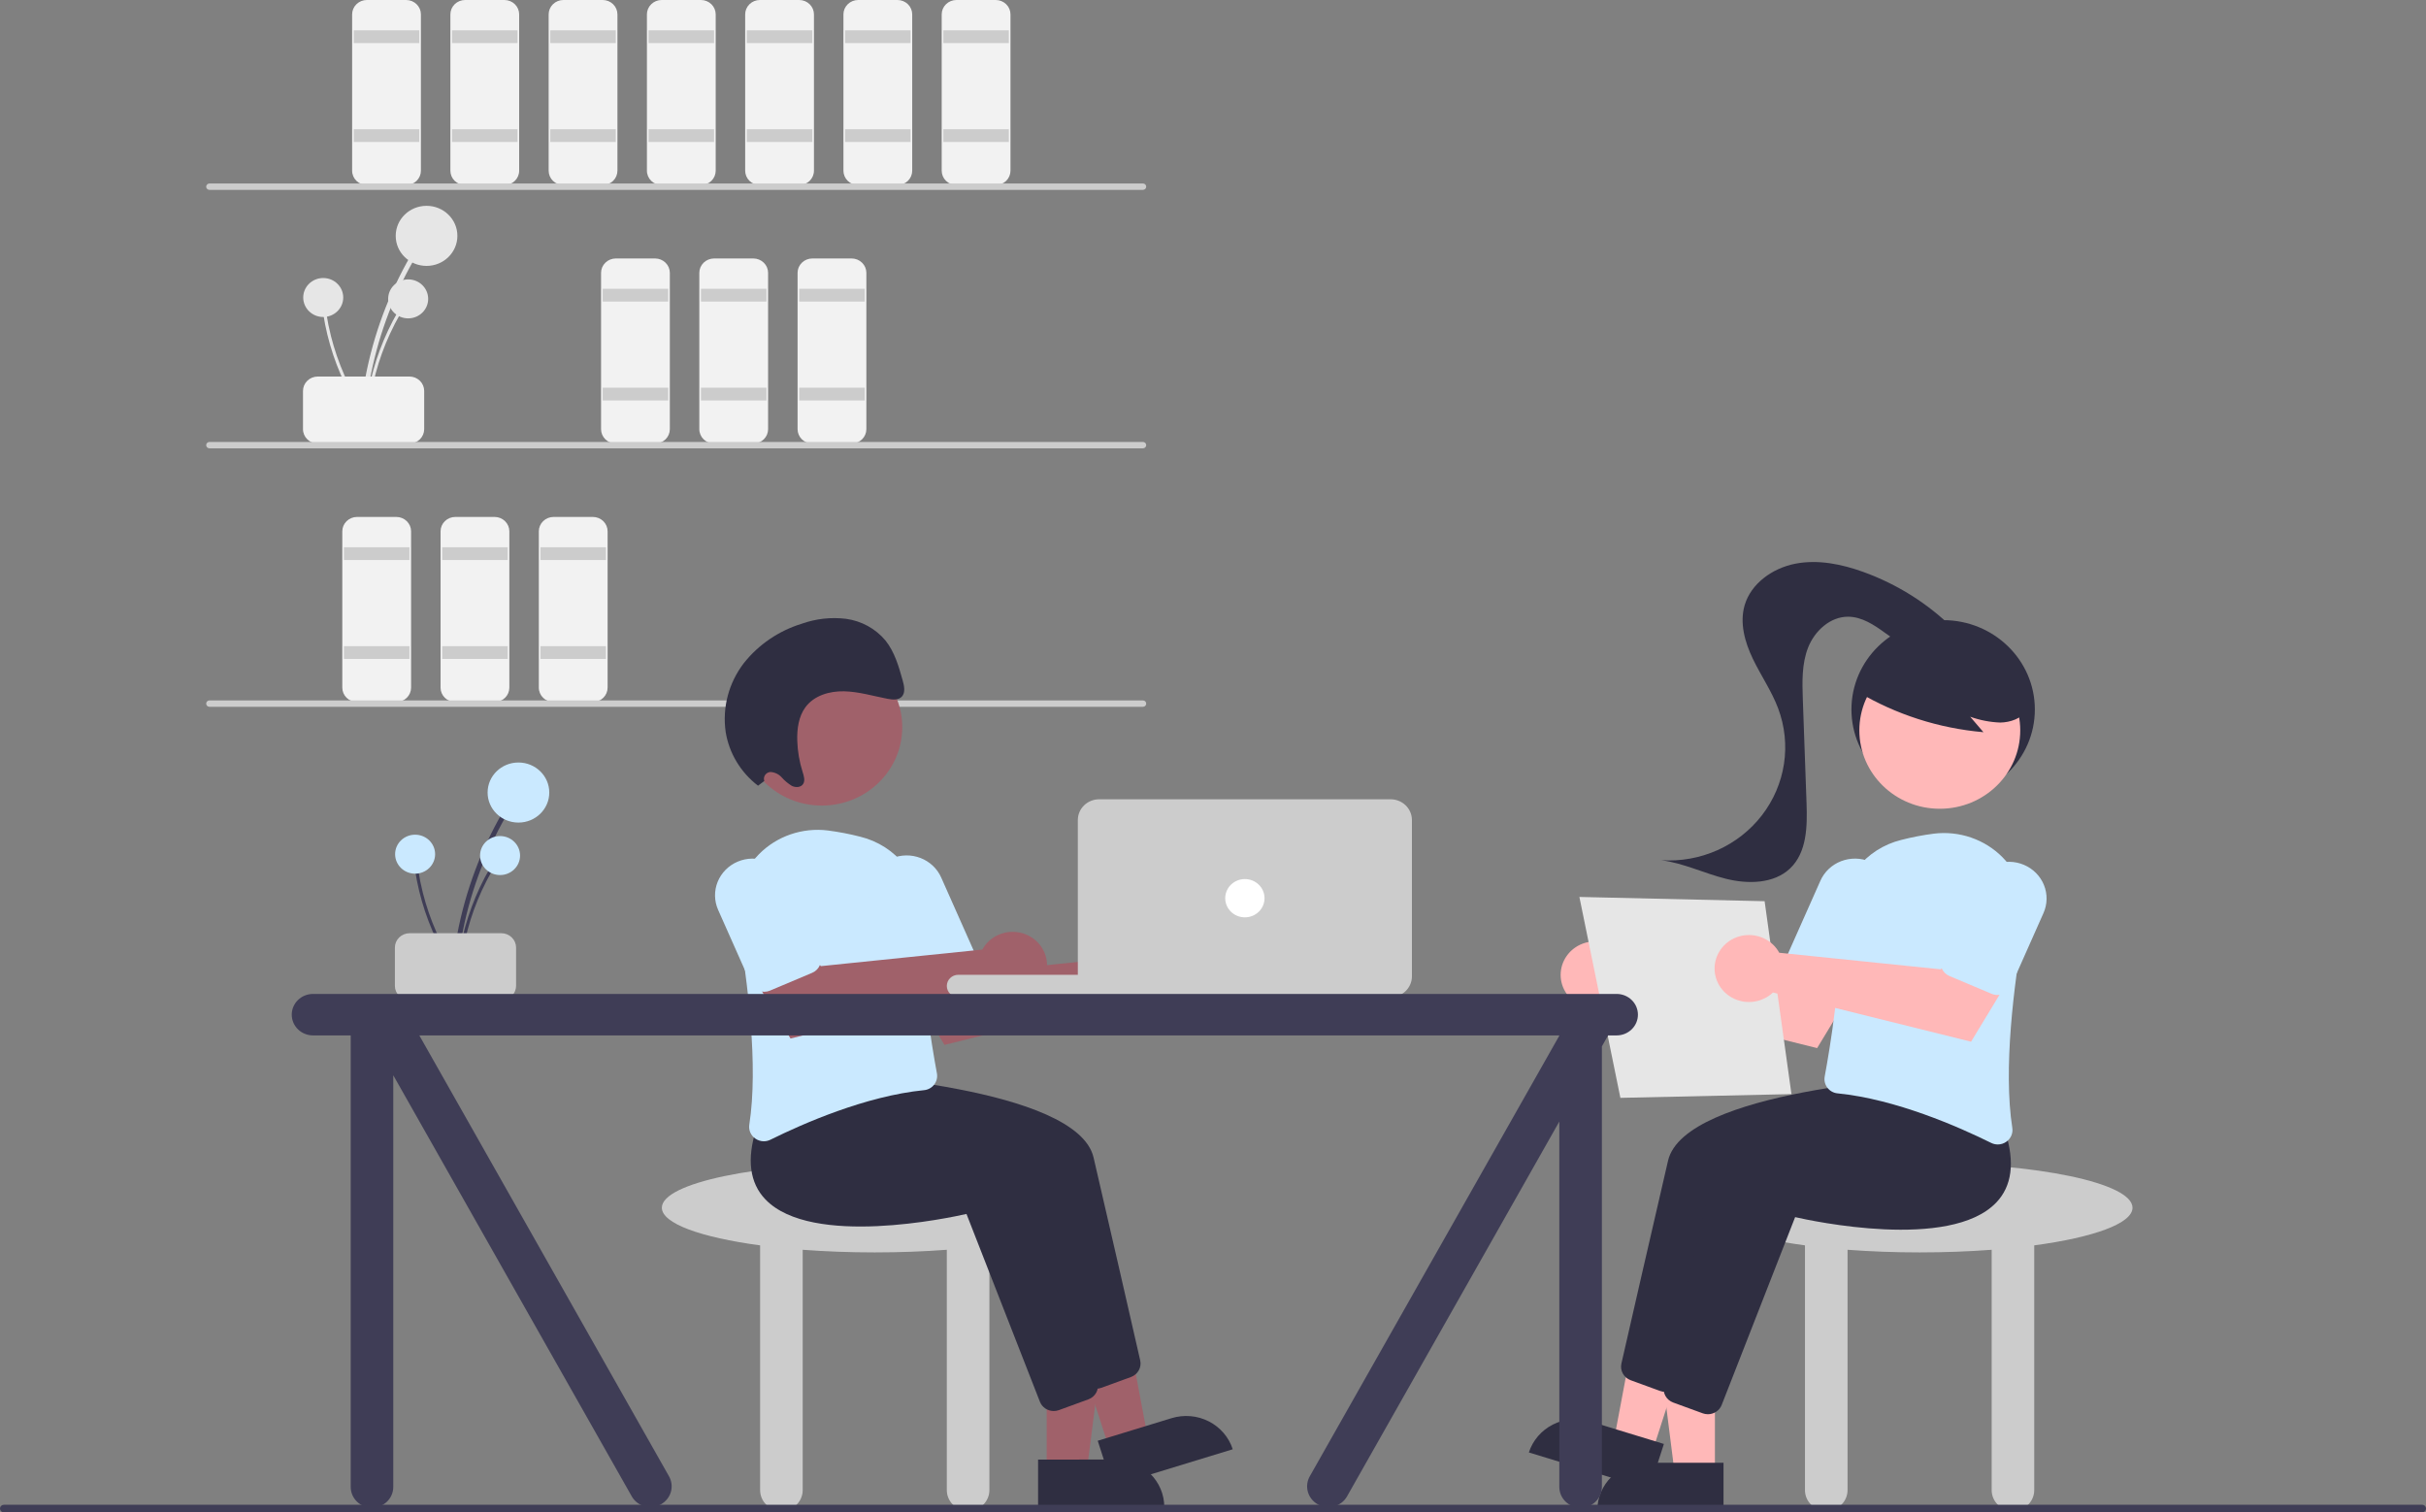 <svg width="454" height="283" viewBox="0 0 454 283" fill="none" xmlns="http://www.w3.org/2000/svg">
<rect x="0" y="0" width="454" height="283" fill="#808080" stroke="none"/>
<g clip-path="url(#clip0)">
<path d="M68.351 77.28C69.108 69.335 71.2 61.565 74.542 54.281C75.474 52.254 76.499 50.271 77.618 48.333C77.674 48.232 77.688 48.113 77.656 48.002C77.624 47.891 77.549 47.797 77.447 47.739C77.345 47.681 77.224 47.663 77.109 47.691C76.994 47.718 76.894 47.788 76.831 47.885C72.762 54.944 69.911 62.605 68.392 70.565C67.97 72.787 67.652 75.026 67.44 77.28C67.386 77.848 68.297 77.845 68.351 77.28V77.28Z" fill="#E6E6E6"/>
<path d="M79.825 49.757C83.012 49.757 85.595 47.24 85.595 44.135C85.595 41.031 83.012 38.514 79.825 38.514C76.638 38.514 74.054 41.031 74.054 44.135C74.054 47.24 76.638 49.757 79.825 49.757Z" fill="#E6E6E6"/>
<path d="M68.942 77.429C69.433 72.275 70.79 67.234 72.958 62.508C73.562 61.193 74.227 59.907 74.953 58.65C74.99 58.584 74.999 58.507 74.978 58.435C74.957 58.364 74.909 58.302 74.842 58.264C74.776 58.227 74.698 58.216 74.623 58.233C74.549 58.251 74.484 58.296 74.443 58.359C71.803 62.938 69.953 67.909 68.968 73.073C68.694 74.515 68.488 75.967 68.35 77.429C68.315 77.798 68.907 77.796 68.942 77.429V77.429Z" fill="#E6E6E6"/>
<path d="M76.385 59.574C78.453 59.574 80.129 57.941 80.129 55.927C80.129 53.913 78.453 52.28 76.385 52.28C74.317 52.28 72.641 53.913 72.641 55.927C72.641 57.941 74.317 59.574 76.385 59.574Z" fill="#E6E6E6"/>
<path d="M68.195 77.085C65.328 72.727 63.216 67.939 61.942 62.914C61.588 61.515 61.3 60.102 61.079 58.676C61.066 58.602 61.024 58.536 60.963 58.492C60.901 58.448 60.824 58.428 60.748 58.438C60.672 58.448 60.603 58.486 60.555 58.545C60.508 58.604 60.485 58.678 60.493 58.752C61.302 63.945 62.982 68.972 65.466 73.634C66.16 74.935 66.915 76.203 67.729 77.439C67.934 77.751 68.399 77.395 68.195 77.085Z" fill="#E6E6E6"/>
<path d="M60.488 59.318C62.556 59.318 64.232 57.685 64.232 55.671C64.232 53.657 62.556 52.024 60.488 52.024C58.421 52.024 56.745 53.657 56.745 55.671C56.745 57.685 58.421 59.318 60.488 59.318Z" fill="#E6E6E6"/>
<path d="M56.702 80.311V73.146C56.703 72.434 56.994 71.751 57.511 71.247C58.028 70.743 58.729 70.46 59.461 70.459H76.623C77.355 70.46 78.056 70.743 78.573 71.247C79.09 71.751 79.381 72.434 79.382 73.146V80.311C79.381 81.024 79.09 81.707 78.573 82.211C78.056 82.714 77.355 82.998 76.623 82.999H59.461C58.729 82.998 58.028 82.714 57.511 82.211C56.994 81.707 56.703 81.024 56.702 80.311Z" fill="#F2F2F2"/>
<path d="M76.01 34.633H68.655C67.924 34.632 67.223 34.348 66.706 33.845C66.188 33.341 65.898 32.658 65.897 31.945V2.687C65.898 1.975 66.188 1.292 66.706 0.788C67.223 0.284 67.924 0.001 68.655 7.62939e-06H76.01C76.742 0.001 77.443 0.284 77.96 0.788C78.477 1.292 78.768 1.975 78.769 2.687V31.945C78.768 32.658 78.477 33.341 77.96 33.845C77.443 34.348 76.742 34.632 76.01 34.633Z" fill="#F2F2F2"/>
<path d="M78.463 5.673H66.203V8.061H78.463V5.673Z" fill="#CCCCCC"/>
<path d="M78.463 24.183H66.203V26.572H78.463V24.183Z" fill="#CCCCCC"/>
<path d="M94.399 34.633H87.044C86.312 34.632 85.611 34.348 85.094 33.845C84.577 33.341 84.286 32.658 84.285 31.945V2.687C84.286 1.975 84.577 1.292 85.094 0.788C85.611 0.284 86.312 0.001 87.044 7.62939e-06H94.399C95.13 0.001 95.832 0.284 96.349 0.788C96.866 1.292 97.157 1.975 97.157 2.687V31.945C97.157 32.658 96.866 33.341 96.349 33.845C95.832 34.348 95.13 34.632 94.399 34.633V34.633Z" fill="#F2F2F2"/>
<path d="M96.851 5.673H84.592V8.061H96.851V5.673Z" fill="#CCCCCC"/>
<path d="M96.851 24.183H84.592V26.572H96.851V24.183Z" fill="#CCCCCC"/>
<path d="M112.788 34.633H105.432C104.701 34.632 104 34.348 103.483 33.845C102.966 33.341 102.675 32.658 102.674 31.945V2.687C102.675 1.975 102.966 1.292 103.483 0.788C104 0.284 104.701 0.001 105.432 7.62939e-06H112.788C113.519 0.001 114.22 0.284 114.737 0.788C115.254 1.292 115.545 1.975 115.546 2.687V31.945C115.545 32.658 115.254 33.341 114.737 33.845C114.22 34.348 113.519 34.632 112.788 34.633V34.633Z" fill="#F2F2F2"/>
<path d="M115.24 5.673H102.98V8.061H115.24V5.673Z" fill="#CCCCCC"/>
<path d="M115.24 24.183H102.98V26.572H115.24V24.183Z" fill="#CCCCCC"/>
<path d="M122.595 82.999H115.239C114.508 82.998 113.807 82.714 113.29 82.211C112.773 81.707 112.482 81.024 112.481 80.311V51.053C112.482 50.341 112.773 49.658 113.29 49.154C113.807 48.65 114.508 48.367 115.239 48.366H122.595C123.326 48.367 124.027 48.65 124.544 49.154C125.062 49.658 125.352 50.341 125.353 51.053V80.311C125.352 81.024 125.062 81.707 124.544 82.211C124.027 82.714 123.326 82.998 122.595 82.999Z" fill="#F2F2F2"/>
<path d="M125.047 54.039H112.788V56.427H125.047V54.039Z" fill="#CCCCCC"/>
<path d="M125.047 72.549H112.788V74.938H125.047V72.549Z" fill="#CCCCCC"/>
<path d="M140.984 82.999H133.628C132.897 82.998 132.196 82.714 131.679 82.211C131.162 81.707 130.871 81.024 130.87 80.311V51.053C130.871 50.341 131.162 49.658 131.679 49.154C132.196 48.65 132.897 48.367 133.628 48.366H140.984C141.715 48.367 142.416 48.65 142.933 49.154C143.45 49.658 143.741 50.341 143.742 51.053V80.311C143.741 81.024 143.45 81.707 142.933 82.211C142.416 82.714 141.715 82.998 140.984 82.999Z" fill="#F2F2F2"/>
<path d="M143.436 54.039H131.177V56.427H143.436V54.039Z" fill="#CCCCCC"/>
<path d="M143.436 72.549H131.177V74.938H143.436V72.549Z" fill="#CCCCCC"/>
<path d="M159.372 82.999H152.017C151.286 82.998 150.584 82.714 150.067 82.211C149.55 81.707 149.259 81.024 149.259 80.311V51.053C149.259 50.341 149.55 49.658 150.067 49.154C150.584 48.65 151.286 48.367 152.017 48.366H159.372C160.104 48.367 160.805 48.65 161.322 49.154C161.839 49.658 162.13 50.341 162.131 51.053V80.311C162.13 81.024 161.839 81.707 161.322 82.211C160.805 82.714 160.104 82.998 159.372 82.999Z" fill="#F2F2F2"/>
<path d="M161.824 54.039H149.565V56.427H161.824V54.039Z" fill="#CCCCCC"/>
<path d="M161.824 72.549H149.565V74.938H161.824V72.549Z" fill="#CCCCCC"/>
<path d="M74.172 131.364H66.816C66.085 131.364 65.384 131.08 64.867 130.577C64.35 130.073 64.059 129.39 64.058 128.677V99.419C64.059 98.707 64.35 98.024 64.867 97.52C65.384 97.016 66.085 96.733 66.816 96.732H74.172C74.903 96.733 75.604 97.016 76.121 97.52C76.638 98.024 76.929 98.707 76.93 99.419V128.677C76.929 129.39 76.638 130.073 76.121 130.577C75.604 131.08 74.903 131.364 74.172 131.364V131.364Z" fill="#F2F2F2"/>
<path d="M76.624 102.405H64.365V104.793H76.624V102.405Z" fill="#CCCCCC"/>
<path d="M76.624 120.915H64.365V123.303H76.624V120.915Z" fill="#CCCCCC"/>
<path d="M92.56 131.364H85.205C84.474 131.364 83.772 131.08 83.255 130.577C82.738 130.073 82.447 129.39 82.447 128.677V99.419C82.447 98.707 82.738 98.024 83.255 97.52C83.772 97.016 84.474 96.733 85.205 96.732H92.56C93.292 96.733 93.993 97.016 94.51 97.52C95.027 98.024 95.318 98.707 95.319 99.419V128.677C95.318 129.39 95.027 130.073 94.51 130.577C93.993 131.08 93.292 131.364 92.56 131.364V131.364Z" fill="#F2F2F2"/>
<path d="M95.012 102.405H82.753V104.793H95.012V102.405Z" fill="#CCCCCC"/>
<path d="M95.012 120.915H82.753V123.303H95.012V120.915Z" fill="#CCCCCC"/>
<path d="M110.949 131.364H103.593C102.862 131.364 102.161 131.08 101.644 130.577C101.127 130.073 100.836 129.39 100.835 128.677V99.419C100.836 98.707 101.127 98.024 101.644 97.52C102.161 97.016 102.862 96.733 103.593 96.732H110.949C111.68 96.733 112.381 97.016 112.898 97.52C113.416 98.024 113.706 98.707 113.707 99.419V128.677C113.706 129.39 113.416 130.073 112.898 130.577C112.381 131.08 111.68 131.364 110.949 131.364V131.364Z" fill="#F2F2F2"/>
<path d="M113.401 102.405H101.142V104.793H113.401V102.405Z" fill="#CCCCCC"/>
<path d="M113.401 120.915H101.142V123.303H113.401V120.915Z" fill="#CCCCCC"/>
<path d="M131.176 34.633H123.821C123.09 34.632 122.389 34.348 121.872 33.845C121.354 33.341 121.064 32.658 121.063 31.945V2.687C121.064 1.975 121.354 1.292 121.872 0.788C122.389 0.284 123.09 0.001 123.821 7.62939e-06H131.176C131.908 0.001 132.609 0.284 133.126 0.788C133.643 1.292 133.934 1.975 133.935 2.687V31.945C133.934 32.658 133.643 33.341 133.126 33.845C132.609 34.348 131.908 34.632 131.176 34.633Z" fill="#F2F2F2"/>
<path d="M133.628 5.673H121.369V8.061H133.628V5.673Z" fill="#CCCCCC"/>
<path d="M133.628 24.183H121.369V26.572H133.628V24.183Z" fill="#CCCCCC"/>
<path d="M149.565 34.633H142.21C141.478 34.632 140.777 34.348 140.26 33.845C139.743 33.341 139.452 32.658 139.451 31.945V2.687C139.452 1.975 139.743 1.292 140.26 0.788C140.777 0.284 141.478 0.001 142.21 7.62939e-06H149.565C150.296 0.001 150.998 0.284 151.515 0.788C152.032 1.292 152.323 1.975 152.323 2.687V31.945C152.323 32.658 152.032 33.341 151.515 33.845C150.998 34.348 150.296 34.632 149.565 34.633V34.633Z" fill="#F2F2F2"/>
<path d="M152.017 5.673H139.758V8.061H152.017V5.673Z" fill="#CCCCCC"/>
<path d="M152.017 24.183H139.758V26.572H152.017V24.183Z" fill="#CCCCCC"/>
<path d="M167.954 34.633H160.598C159.867 34.632 159.166 34.348 158.649 33.845C158.132 33.341 157.841 32.658 157.84 31.945V2.687C157.841 1.975 158.132 1.292 158.649 0.788C159.166 0.284 159.867 0.001 160.598 7.62939e-06H167.954C168.685 0.001 169.386 0.284 169.903 0.788C170.42 1.292 170.711 1.975 170.712 2.687V31.945C170.711 32.658 170.42 33.341 169.903 33.845C169.386 34.348 168.685 34.632 167.954 34.633Z" fill="#F2F2F2"/>
<path d="M170.406 5.673H158.146V8.061H170.406V5.673Z" fill="#CCCCCC"/>
<path d="M170.406 24.183H158.146V26.572H170.406V24.183Z" fill="#CCCCCC"/>
<path d="M186.342 34.633H178.987C178.256 34.632 177.554 34.348 177.037 33.845C176.52 33.341 176.229 32.658 176.229 31.945V2.687C176.229 1.975 176.52 1.292 177.037 0.788C177.554 0.284 178.256 0.001 178.987 7.62939e-06H186.342C187.074 0.001 187.775 0.284 188.292 0.788C188.809 1.292 189.1 1.975 189.101 2.687V31.945C189.1 32.658 188.809 33.341 188.292 33.845C187.775 34.348 187.074 34.632 186.342 34.633Z" fill="#F2F2F2"/>
<path d="M188.794 5.673H176.535V8.061H188.794V5.673Z" fill="#CCCCCC"/>
<path d="M188.794 24.183H176.535V26.572H188.794V24.183Z" fill="#CCCCCC"/>
<path d="M213.889 35.528H39.197C39.035 35.528 38.879 35.465 38.764 35.353C38.649 35.241 38.584 35.089 38.584 34.931C38.584 34.773 38.649 34.621 38.764 34.509C38.879 34.397 39.035 34.334 39.197 34.334H213.889C214.052 34.334 214.208 34.397 214.323 34.509C214.437 34.621 214.502 34.773 214.502 34.931C214.502 35.089 214.437 35.241 214.323 35.353C214.208 35.465 214.052 35.528 213.889 35.528Z" fill="#CCCCCC"/>
<path d="M213.889 83.894H39.197C39.035 83.894 38.879 83.831 38.764 83.719C38.649 83.607 38.584 83.455 38.584 83.297C38.584 83.139 38.649 82.987 38.764 82.875C38.879 82.763 39.035 82.7 39.197 82.7H213.889C214.052 82.7 214.208 82.763 214.323 82.875C214.437 82.987 214.502 83.139 214.502 83.297C214.502 83.455 214.437 83.607 214.323 83.719C214.208 83.831 214.052 83.894 213.889 83.894Z" fill="#CCCCCC"/>
<path d="M213.889 132.26H39.197C39.035 132.26 38.879 132.197 38.764 132.085C38.649 131.973 38.584 131.821 38.584 131.663C38.584 131.505 38.649 131.353 38.764 131.241C38.879 131.129 39.035 131.066 39.197 131.066H213.889C214.052 131.066 214.208 131.129 214.323 131.241C214.437 131.353 214.502 131.505 214.502 131.663C214.502 131.821 214.437 131.973 214.323 132.085C214.208 132.197 214.052 132.26 213.889 132.26Z" fill="#CCCCCC"/>
<path d="M203.544 225.996C203.544 221.379 185.706 217.636 163.702 217.636C141.698 217.636 123.86 221.379 123.86 225.996C123.86 228.955 131.193 231.553 142.248 233.039V278.84C142.248 279.87 142.668 280.857 143.415 281.585C144.162 282.313 145.176 282.722 146.232 282.722C147.289 282.722 148.303 282.313 149.05 281.585C149.797 280.857 150.217 279.87 150.217 278.84V233.864C154.429 234.181 158.968 234.356 163.702 234.356C168.436 234.356 172.974 234.181 177.187 233.864V278.84C177.187 279.87 177.606 280.857 178.354 281.585C179.101 282.313 180.114 282.722 181.171 282.722C182.228 282.722 183.241 282.313 183.988 281.585C184.735 280.857 185.155 279.87 185.155 278.84V233.039C196.21 231.553 203.544 228.955 203.544 225.996Z" fill="#CCCCCC"/>
<path d="M195.877 275.212H203.392L206.967 246.976H195.876L195.877 275.212Z" fill="#A0616A"/>
<path d="M217.885 282.009L194.267 282.01L194.267 273.121L208.76 273.12C211.18 273.12 213.501 274.056 215.212 275.723C216.923 277.39 217.885 279.651 217.885 282.009V282.009L217.885 282.009Z" fill="#2F2E41"/>
<path d="M207.608 271.127L214.778 268.935L209.511 240.951L198.929 244.186L207.608 271.127Z" fill="#A0616A"/>
<path d="M230.695 271.193L208.161 278.082L205.429 269.601L219.256 265.373C221.565 264.667 224.068 264.884 226.213 265.975C228.358 267.067 229.97 268.944 230.695 271.193V271.193Z" fill="#2F2E41"/>
<path d="M202.581 258.13L188.834 222.978C185.75 223.683 159.886 229.259 151.224 220.274C148.255 217.194 147.676 212.733 149.503 207.013L154.558 200.825L154.715 200.833C156.627 200.931 201.567 203.385 204.647 216.59C207.245 227.723 211.988 248.479 213.38 254.575C213.521 255.207 213.425 255.867 213.108 256.435C212.791 257.003 212.276 257.442 211.655 257.67L206.127 259.69C205.819 259.803 205.492 259.861 205.163 259.861C204.604 259.86 204.057 259.695 203.596 259.386C203.135 259.077 202.781 258.639 202.581 258.13Z" fill="#2F2E41"/>
<path d="M194.612 262.31L180.865 227.158C177.781 227.863 151.918 233.438 143.255 224.454C140.287 221.374 139.708 216.913 141.534 211.193L146.59 205.004L146.747 205.013C148.658 205.111 193.598 207.564 196.679 220.77C199.276 231.902 204.02 252.658 205.412 258.755C205.553 259.387 205.456 260.047 205.14 260.615C204.823 261.183 204.308 261.621 203.687 261.85L198.159 263.869C197.851 263.982 197.524 264.04 197.195 264.04C196.635 264.04 196.089 263.875 195.628 263.566C195.167 263.257 194.813 262.819 194.612 262.31Z" fill="#2F2E41"/>
<path d="M213.19 178.044C212.987 178.309 212.805 178.589 212.647 178.881L182.416 181.984L178.064 176.172L168.202 181.423L176.749 195.527L213.825 186.319C214.76 187.207 215.951 187.797 217.239 188.01C218.527 188.223 219.851 188.049 221.035 187.511C222.219 186.973 223.207 186.097 223.867 184.999C224.527 183.901 224.829 182.633 224.731 181.364C224.634 180.095 224.142 178.884 223.322 177.894C222.501 176.904 221.39 176.181 220.138 175.82C218.885 175.46 217.549 175.48 216.308 175.877C215.067 176.274 213.979 177.03 213.19 178.044V178.044Z" fill="#A0616A"/>
<path d="M141.34 213.049C140.926 212.759 140.603 212.362 140.406 211.904C140.209 211.446 140.147 210.943 140.225 210.452C141.931 199.5 139.968 183.81 138.022 172.576C137.623 170.297 137.778 167.958 138.474 165.748C139.171 163.537 140.388 161.517 142.03 159.847C143.673 158.178 145.693 156.906 147.931 156.134C150.168 155.362 152.56 155.112 154.914 155.402C156.963 155.666 158.992 156.056 160.99 156.569C164.309 157.383 167.245 159.273 169.315 161.928C171.385 164.584 172.466 167.846 172.38 171.179C172.089 182.019 174.349 195.545 175.334 200.856C175.401 201.221 175.39 201.595 175.302 201.956C175.214 202.317 175.051 202.656 174.823 202.952C174.599 203.246 174.314 203.49 173.987 203.67C173.661 203.85 173.299 203.962 172.925 203.997C162.01 205.083 150.238 210.268 144.193 213.263C143.805 213.458 143.374 213.56 142.937 213.562C142.362 213.56 141.803 213.38 141.34 213.049V213.049Z" fill="#CAE9FF"/>
<path d="M170.805 184.799C170.468 184.67 170.16 184.477 169.9 184.231C169.639 183.985 169.432 183.692 169.289 183.367L163.201 169.668C162.833 168.84 162.635 167.95 162.62 167.048C162.605 166.146 162.772 165.25 163.113 164.411C163.453 163.572 163.96 162.806 164.604 162.158C165.249 161.51 166.018 160.992 166.868 160.634C167.718 160.275 168.632 160.084 169.558 160.07C170.484 160.056 171.404 160.219 172.265 160.552C173.126 160.884 173.911 161.379 174.576 162.007C175.241 162.635 175.772 163.385 176.139 164.213L182.227 177.912C182.516 178.566 182.528 179.306 182.259 179.968C181.989 180.63 181.462 181.162 180.791 181.445L172.916 184.766C172.584 184.907 172.226 184.983 171.864 184.989C171.501 184.994 171.142 184.93 170.805 184.799H170.805Z" fill="#CAE9FF"/>
<path d="M184.381 176.85C184.178 177.115 183.996 177.395 183.838 177.687L153.607 180.79L149.256 174.977L139.393 180.229L147.94 194.333L185.016 185.124C185.952 186.013 187.142 186.603 188.43 186.816C189.718 187.029 191.042 186.855 192.226 186.317C193.41 185.779 194.398 184.903 195.058 183.804C195.719 182.706 196.02 181.438 195.923 180.169C195.825 178.9 195.334 177.69 194.513 176.7C193.692 175.71 192.582 174.986 191.329 174.626C190.076 174.266 188.74 174.286 187.499 174.683C186.258 175.08 185.17 175.836 184.381 176.85V176.85Z" fill="#A0616A"/>
<path d="M141.996 185.396C141.659 185.267 141.351 185.074 141.091 184.828C140.83 184.582 140.623 184.289 140.48 183.964L134.392 170.265C134.024 169.438 133.826 168.547 133.811 167.645C133.796 166.743 133.963 165.847 134.304 165.008C134.644 164.169 135.151 163.403 135.796 162.755C136.44 162.107 137.209 161.589 138.059 161.231C138.909 160.872 139.823 160.681 140.749 160.667C141.675 160.653 142.595 160.817 143.456 161.149C144.317 161.481 145.102 161.976 145.767 162.604C146.432 163.232 146.963 163.982 147.33 164.81L153.418 178.509C153.707 179.163 153.719 179.903 153.45 180.565C153.181 181.227 152.653 181.759 151.982 182.042L144.107 185.363C143.775 185.505 143.417 185.58 143.055 185.586C142.693 185.591 142.333 185.527 141.996 185.396H141.996Z" fill="#CAE9FF"/>
<path d="M153.794 150.742C162.109 150.742 168.849 144.176 168.849 136.076C168.849 127.977 162.109 121.411 153.794 121.411C145.48 121.411 138.739 127.977 138.739 136.076C138.739 144.176 145.48 150.742 153.794 150.742Z" fill="#A0616A"/>
<path d="M143.03 146.142C142.966 145.957 142.945 145.761 142.97 145.568C142.995 145.375 143.066 145.191 143.176 145.028C143.285 144.866 143.432 144.73 143.604 144.631C143.776 144.532 143.969 144.473 144.168 144.458C144.576 144.48 144.975 144.582 145.341 144.758C145.707 144.934 146.033 145.18 146.299 145.482C146.844 146.094 147.478 146.625 148.181 147.057C148.909 147.415 149.897 147.364 150.312 146.682C150.702 146.042 150.435 145.184 150.199 144.441C149.599 142.549 149.262 140.586 149.2 138.607C149.132 136.397 149.452 134.091 150.708 132.368C152.328 130.144 155.226 129.3 157.968 129.361C160.711 129.422 163.409 130.247 166.125 130.768C167.063 130.948 168.165 131.04 168.792 130.332C169.459 129.579 169.214 128.361 168.931 127.344C168.195 124.707 167.414 121.979 165.703 119.849C163.854 117.636 161.212 116.187 158.311 115.795C155.525 115.459 152.697 115.771 150.059 116.707C145.761 118.027 141.98 120.593 139.22 124.063C136.375 127.753 135.146 132.39 135.801 136.961C136.441 140.941 138.606 144.538 141.86 147.025L143.03 146.142Z" fill="#2F2E41"/>
<path d="M85.547 181.448C86.305 173.503 88.396 165.733 91.739 158.449C92.67 156.422 93.695 154.439 94.814 152.501C94.871 152.4 94.884 152.281 94.852 152.17C94.82 152.06 94.745 151.965 94.643 151.907C94.541 151.849 94.42 151.832 94.305 151.859C94.19 151.886 94.091 151.956 94.028 152.053C89.958 159.112 87.107 166.774 85.589 174.733C85.166 176.956 84.849 179.194 84.636 181.448C84.582 182.017 85.494 182.013 85.547 181.448V181.448Z" fill="#3F3D56"/>
<path d="M97.021 153.925C100.208 153.925 102.792 151.408 102.792 148.303C102.792 145.199 100.208 142.682 97.021 142.682C93.834 142.682 91.251 145.199 91.251 148.303C91.251 151.408 93.834 153.925 97.021 153.925Z" fill="#CAE9FF"/>
<path d="M86.138 181.597C86.629 176.443 87.986 171.402 90.154 166.677C90.759 165.362 91.424 164.075 92.15 162.818C92.186 162.752 92.195 162.675 92.174 162.604C92.153 162.532 92.105 162.47 92.039 162.433C91.972 162.395 91.894 162.384 91.819 162.401C91.745 162.419 91.68 162.464 91.639 162.528C88.999 167.107 87.15 172.077 86.165 177.241C85.891 178.683 85.684 180.135 85.547 181.597C85.512 181.966 86.103 181.964 86.138 181.597V181.597Z" fill="#3F3D56"/>
<path d="M93.582 163.742C95.649 163.742 97.325 162.109 97.325 160.095C97.325 158.081 95.649 156.448 93.582 156.448C91.514 156.448 89.838 158.081 89.838 160.095C89.838 162.109 91.514 163.742 93.582 163.742Z" fill="#CAE9FF"/>
<path d="M85.392 181.253C82.525 176.895 80.412 172.107 79.138 167.082C78.784 165.683 78.497 164.27 78.275 162.844C78.263 162.77 78.221 162.704 78.159 162.66C78.097 162.616 78.02 162.597 77.944 162.606C77.868 162.616 77.799 162.655 77.752 162.713C77.704 162.772 77.682 162.846 77.689 162.921C78.499 168.113 80.179 173.14 82.662 177.802C83.357 179.103 84.111 180.372 84.926 181.607C85.131 181.919 85.596 181.563 85.392 181.253Z" fill="#3F3D56"/>
<path d="M77.685 163.486C79.752 163.486 81.428 161.853 81.428 159.839C81.428 157.825 79.752 156.192 77.685 156.192C75.617 156.192 73.941 157.825 73.941 159.839C73.941 161.853 75.617 163.486 77.685 163.486Z" fill="#CAE9FF"/>
<path d="M73.899 184.48V177.314C73.9 176.602 74.191 175.919 74.708 175.415C75.225 174.911 75.926 174.628 76.657 174.627H93.82C94.552 174.628 95.253 174.911 95.77 175.415C96.287 175.919 96.578 176.602 96.579 177.314V184.48C96.578 185.192 96.287 185.875 95.77 186.379C95.253 186.882 94.552 187.166 93.82 187.167H76.657C75.926 187.166 75.225 186.882 74.708 186.379C74.191 185.875 73.9 185.192 73.899 184.48Z" fill="#CCCCCC"/>
<path d="M227.755 182.407H179.332C178.147 182.407 177.187 183.343 177.187 184.497C177.187 185.651 178.147 186.587 179.332 186.587H227.755C228.94 186.587 229.901 185.651 229.901 184.497C229.901 183.343 228.94 182.407 227.755 182.407Z" fill="#CCCCCC"/>
<path d="M260.242 186.587H205.689C204.633 186.586 203.62 186.176 202.873 185.449C202.126 184.721 201.706 183.734 201.705 182.705V153.447C201.706 152.418 202.126 151.431 202.873 150.704C203.62 149.976 204.633 149.567 205.689 149.566H260.242C261.298 149.567 262.311 149.976 263.058 150.704C263.805 151.431 264.225 152.418 264.226 153.447V182.705C264.225 183.734 263.805 184.721 263.058 185.449C262.311 186.176 261.298 186.586 260.242 186.587V186.587Z" fill="#CCCCCC"/>
<path d="M232.965 171.659C234.996 171.659 236.643 170.055 236.643 168.076C236.643 166.098 234.996 164.494 232.965 164.494C230.934 164.494 229.288 166.098 229.288 168.076C229.288 170.055 230.934 171.659 232.965 171.659Z" fill="white"/>
<path d="M399.076 225.996C399.076 221.379 381.238 217.636 359.234 217.636C337.23 217.636 319.392 221.379 319.392 225.996C319.392 228.955 326.726 231.553 337.781 233.039V278.84C337.781 279.87 338.2 280.857 338.948 281.585C339.695 282.313 340.708 282.722 341.765 282.722C342.822 282.722 343.835 282.313 344.582 281.585C345.329 280.857 345.749 279.87 345.749 278.84V233.864C349.961 234.181 354.5 234.356 359.234 234.356C363.968 234.356 368.507 234.181 372.719 233.864V278.84C372.719 279.87 373.139 280.857 373.886 281.585C374.633 282.313 375.647 282.722 376.703 282.722C377.76 282.722 378.773 282.313 379.521 281.585C380.268 280.857 380.687 279.87 380.687 278.84V233.039C391.743 231.553 399.076 228.955 399.076 225.996Z" fill="#CCCCCC"/>
<path d="M363.64 149.481C373.118 149.481 380.802 141.995 380.802 132.762C380.802 123.528 373.118 116.042 363.64 116.042C354.161 116.042 346.477 123.528 346.477 132.762C346.477 141.995 354.161 149.481 363.64 149.481Z" fill="#2F2E41"/>
<path d="M320.929 275.809H313.414L309.839 247.573H320.93L320.929 275.809Z" fill="#FFB8B8"/>
<path d="M308.046 273.717H322.539V282.606H298.921C298.921 281.439 299.157 280.283 299.616 279.205C300.074 278.126 300.746 277.146 301.594 276.321C302.441 275.495 303.447 274.841 304.554 274.394C305.661 273.947 306.848 273.717 308.046 273.717V273.717Z" fill="#2F2E41"/>
<path d="M309.198 271.724L302.028 269.532L307.295 241.548L317.877 244.783L309.198 271.724Z" fill="#FFB8B8"/>
<path d="M297.55 265.97L311.378 270.198L308.645 278.679L286.111 271.79C286.47 270.676 287.051 269.642 287.82 268.747C288.589 267.852 289.531 267.113 290.593 266.573C291.655 266.032 292.816 265.701 294.01 265.598C295.204 265.494 296.406 265.621 297.55 265.97V265.97Z" fill="#2F2E41"/>
<path d="M311.643 260.458C311.314 260.458 310.987 260.4 310.679 260.287L305.151 258.267C304.53 258.039 304.015 257.6 303.698 257.032C303.382 256.464 303.285 255.804 303.426 255.172C304.818 249.076 309.562 228.32 312.159 217.187C315.24 203.982 360.18 201.528 362.091 201.43L362.248 201.422L367.304 207.61C369.13 213.33 368.551 217.792 365.583 220.871C356.92 229.856 331.057 224.281 327.972 223.575L314.226 258.727C314.025 259.237 313.671 259.674 313.21 259.983C312.749 260.292 312.203 260.458 311.643 260.458V260.458Z" fill="#2F2E41"/>
<path d="M319.611 264.637C319.282 264.637 318.956 264.58 318.648 264.467L313.119 262.447C312.499 262.218 311.983 261.78 311.666 261.212C311.35 260.644 311.253 259.984 311.394 259.352C312.786 253.256 317.53 232.5 320.127 221.367C323.208 208.161 368.148 205.708 370.059 205.61L370.216 205.602L375.272 211.79C377.099 217.51 376.52 221.971 373.551 225.051C364.888 234.035 339.025 228.46 335.941 227.755L322.194 262.907C321.994 263.416 321.639 263.854 321.178 264.163C320.717 264.472 320.171 264.637 319.611 264.637V264.637Z" fill="#2F2E41"/>
<path d="M303.616 178.641C303.819 178.906 304.001 179.186 304.159 179.478L334.39 182.581L338.742 176.769L348.604 182.02L340.057 196.125L302.981 186.916C302.046 187.804 300.855 188.394 299.567 188.607C298.279 188.82 296.955 188.646 295.771 188.108C294.587 187.57 293.599 186.694 292.939 185.596C292.279 184.498 291.977 183.23 292.075 181.961C292.172 180.692 292.664 179.482 293.484 178.491C294.305 177.501 295.416 176.778 296.669 176.417C297.921 176.057 299.257 176.077 300.498 176.474C301.74 176.871 302.827 177.627 303.616 178.641V178.641Z" fill="#FFB8B8"/>
<path d="M373.869 214.159C373.432 214.157 373.001 214.055 372.613 213.86C366.567 210.865 354.796 205.68 343.881 204.594C343.507 204.559 343.145 204.447 342.819 204.267C342.492 204.087 342.207 203.843 341.983 203.55C341.755 203.253 341.592 202.914 341.504 202.553C341.416 202.193 341.405 201.818 341.472 201.453C342.457 196.142 344.717 182.616 344.426 171.776C344.34 168.443 345.421 165.181 347.491 162.526C349.561 159.87 352.497 157.98 355.816 157.166V157.166C357.814 156.653 359.843 156.263 361.892 155.999C364.246 155.709 366.638 155.959 368.875 156.731C371.113 157.503 373.133 158.775 374.775 160.444C376.418 162.114 377.635 164.135 378.332 166.345C379.028 168.555 379.183 170.894 378.784 173.173C376.838 184.407 374.875 200.097 376.581 211.05C376.659 211.54 376.597 212.043 376.4 212.501C376.203 212.959 375.88 213.356 375.466 213.646C375.003 213.977 374.444 214.157 373.869 214.159V214.159Z" fill="#CAE9FF"/>
<path d="M344.985 185.586C344.608 185.586 344.236 185.51 343.89 185.363L336.015 182.042C335.344 181.759 334.816 181.227 334.547 180.565C334.278 179.903 334.29 179.163 334.579 178.509L340.667 164.81C341.034 163.982 341.565 163.232 342.23 162.604C342.895 161.976 343.68 161.481 344.541 161.149C345.402 160.817 346.322 160.653 347.248 160.667C348.174 160.681 349.088 160.872 349.938 161.231C350.788 161.589 351.557 162.107 352.202 162.755C352.846 163.403 353.353 164.169 353.693 165.008C354.034 165.847 354.201 166.743 354.186 167.645C354.171 168.547 353.973 169.438 353.605 170.265L347.517 183.964C347.303 184.445 346.949 184.855 346.5 185.143C346.05 185.431 345.523 185.585 344.985 185.586V185.586Z" fill="#CAE9FF"/>
<path d="M363.012 151.339C371.327 151.339 378.067 144.773 378.067 136.673C378.067 128.574 371.327 122.008 363.012 122.008C354.697 122.008 347.957 128.574 347.957 136.673C347.957 144.773 354.697 151.339 363.012 151.339Z" fill="#FFB8B8"/>
<path d="M347.686 129.468C354.817 133.708 362.857 136.289 371.178 137.009L368.702 134.118C370.505 134.768 372.402 135.135 374.323 135.206C376.242 135.176 378.252 134.457 379.341 132.918C379.827 132.152 380.116 131.284 380.182 130.387C380.249 129.49 380.092 128.59 379.725 127.765C378.97 126.118 377.795 124.688 376.313 123.609C373.685 121.583 370.583 120.223 367.284 119.649C363.985 119.074 360.592 119.304 357.406 120.317C355.221 120.953 353.264 122.176 351.76 123.846C350.332 125.561 347.585 127.089 348.316 129.179L347.686 129.468Z" fill="#2F2E41"/>
<path d="M365.543 117.633C360.795 112.942 355.049 109.322 348.71 107.028C344.641 105.56 340.211 104.653 335.957 105.487C331.703 106.321 327.68 109.188 326.493 113.254C325.523 116.579 326.525 120.159 328.031 123.288C329.537 126.418 331.548 129.321 332.766 132.567C334.008 135.88 334.382 139.443 333.853 142.932C333.324 146.421 331.908 149.726 329.735 152.548C327.562 155.369 324.7 157.617 321.409 159.087C318.118 160.557 314.502 161.204 310.89 160.967C315.07 161.513 318.923 163.427 323.008 164.445C327.094 165.464 331.916 165.395 334.953 162.544C338.165 159.527 338.229 154.622 338.074 150.277L337.381 130.904C337.264 127.611 337.163 124.212 338.382 121.138C339.602 118.064 342.499 115.373 345.882 115.401C348.445 115.422 350.714 116.935 352.77 118.427C354.826 119.919 357.003 121.511 359.556 121.733C362.11 121.954 365.026 120.114 364.834 117.623" fill="#2F2E41"/>
<path d="M295.565 167.84L330.229 168.637L335.251 204.736L303.238 205.436L295.565 167.84Z" fill="#E6E6E6"/>
<path d="M332.425 177.447C332.628 177.712 332.81 177.992 332.968 178.284L363.199 181.387L367.55 175.575L377.413 180.826L368.866 194.93L331.79 185.721C330.855 186.61 329.664 187.2 328.376 187.413C327.088 187.626 325.764 187.452 324.58 186.914C323.396 186.376 322.408 185.5 321.748 184.402C321.087 183.303 320.786 182.036 320.883 180.767C320.981 179.497 321.473 178.287 322.293 177.297C323.114 176.307 324.224 175.584 325.477 175.223C326.73 174.863 328.066 174.883 329.307 175.28C330.548 175.677 331.636 176.433 332.425 177.447V177.447Z" fill="#FFB8B8"/>
<path d="M373.794 186.183C373.417 186.183 373.045 186.107 372.699 185.96L364.824 182.64C364.153 182.356 363.626 181.824 363.356 181.162C363.087 180.5 363.099 179.761 363.388 179.106L369.476 165.407C369.843 164.579 370.374 163.829 371.039 163.201C371.704 162.573 372.489 162.078 373.35 161.746C374.211 161.414 375.131 161.25 376.057 161.264C376.983 161.278 377.897 161.47 378.747 161.828C379.597 162.186 380.366 162.704 381.011 163.352C381.655 164.001 382.162 164.766 382.502 165.605C382.843 166.444 383.01 167.34 382.995 168.242C382.98 169.144 382.782 170.035 382.414 170.862L376.326 184.562C376.112 185.043 375.758 185.452 375.309 185.74C374.859 186.028 374.333 186.182 373.794 186.183V186.183Z" fill="#CAE9FF"/>
<path d="M302.536 185.99H58.58C57.523 185.99 56.51 186.398 55.763 187.126C55.016 187.854 54.596 188.841 54.596 189.871C54.596 190.9 55.016 191.887 55.763 192.615C56.51 193.343 57.523 193.752 58.58 193.752H65.629V278.243C65.629 279.273 66.049 280.26 66.796 280.988C67.543 281.716 68.556 282.124 69.613 282.124C70.67 282.124 71.683 281.716 72.43 280.988C73.177 280.26 73.597 279.273 73.597 278.243V201.21L118.264 280.075C118.793 280.964 119.663 281.613 120.683 281.878C121.703 282.143 122.789 282.003 123.702 281.489C124.616 280.975 125.284 280.129 125.558 279.136C125.832 278.143 125.691 277.085 125.165 276.194L78.472 193.752H291.809V193.802L245.145 276.194C244.617 277.085 244.474 278.145 244.747 279.139C245.021 280.133 245.689 280.981 246.604 281.496C247.519 282.01 248.606 282.15 249.627 281.883C250.647 281.617 251.518 280.967 252.046 280.075L291.809 209.868V278.243C291.809 279.273 292.229 280.26 292.976 280.988C293.723 281.716 294.736 282.124 295.793 282.124C296.85 282.124 297.863 281.716 298.61 280.988C299.358 280.26 299.777 279.273 299.777 278.243V195.799L300.937 193.752H302.536C303.592 193.752 304.606 193.343 305.353 192.615C306.1 191.887 306.52 190.9 306.52 189.871C306.52 188.841 306.1 187.854 305.353 187.126C304.606 186.398 303.592 185.99 302.536 185.99V185.99Z" fill="#3F3D56"/>
<path d="M453.27 283H0.73C0.537 282.999 0.352 282.924 0.215 282.791C0.079 282.658 0.002 282.477 0.002 282.289C0.002 282.101 0.079 281.92 0.215 281.787C0.352 281.654 0.537 281.579 0.73 281.578H453.27C453.464 281.578 453.649 281.653 453.786 281.786C453.923 281.92 454 282.1 454 282.289C454 282.478 453.923 282.658 453.786 282.792C453.649 282.925 453.464 283 453.27 283V283Z" fill="#3F3D56"/>
</g>
<defs>
<clipPath id="clip0">
<rect width="454" height="283" fill="white"/>
</clipPath>
</defs>
</svg>
